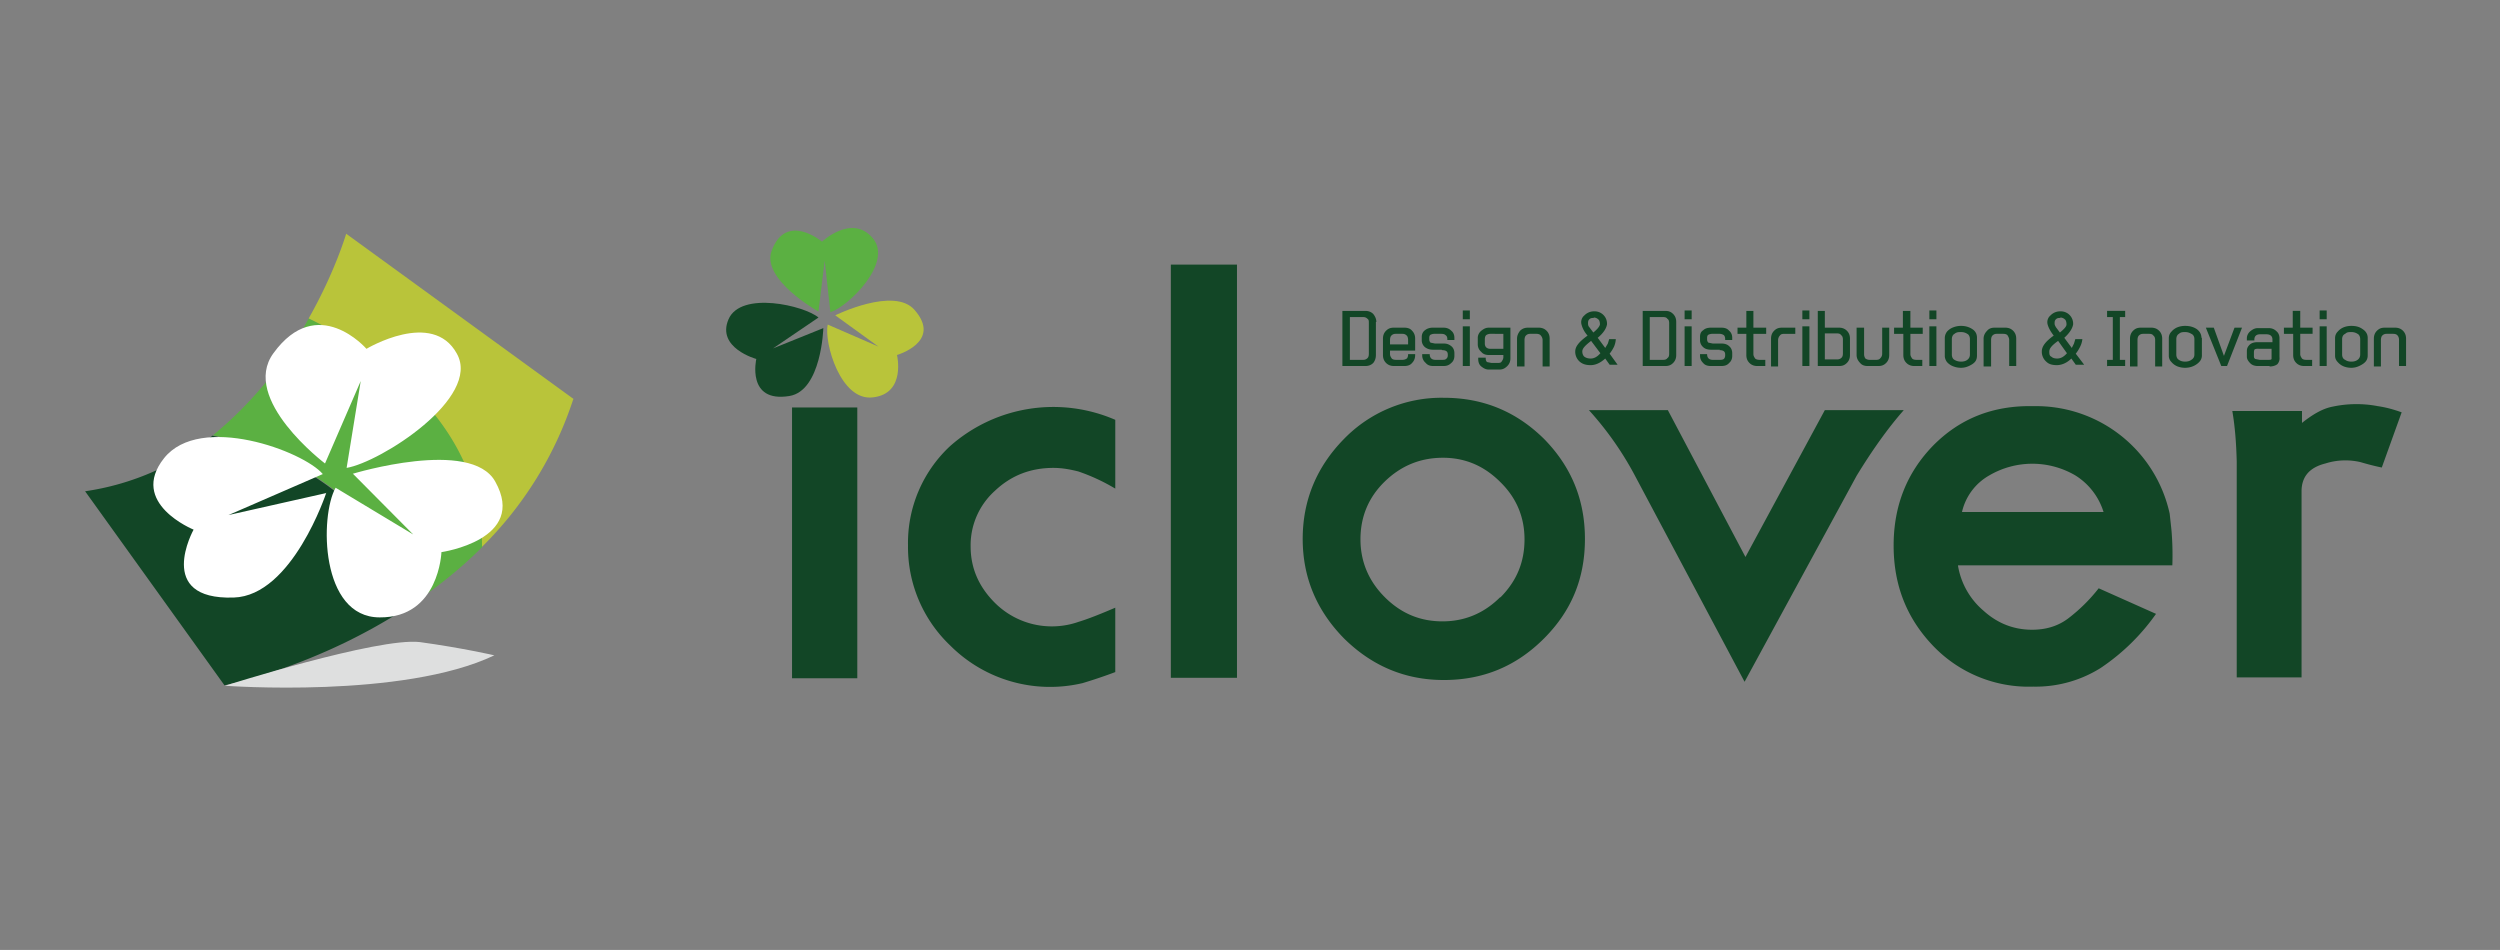 <svg xmlns="http://www.w3.org/2000/svg" width="566.9" height="215.4">
  <rect width="100%" height="100%" fill="#808080" stroke="none"/>
  <path fill="#5BB042" d="M185.5 70.6s-13-7.3-10.5-13.8c3.3-8.8 11.4-2 11.4-2s6.8-6.4 11.5-.8c4.7 5.5-5.5 15.5-9.6 16.8L187 59.1l-1.4 11.5z"/>
  <path fill="#124626" d="M186.7 74.4s-.4 14.2-7.7 15.4c-9.8 1.6-7.5-8.4-7.5-8.4s-9.1-2.5-6.3-9 17.2-3.1 20.4-.4l-10.3 7 11.4-4.6z"/>
  <path fill="#B9C43A" d="M189.4 71.5s13.4-6.6 18-1.2c6.3 7.2-4 10.2-4 10.2s2.1 8.7-5.4 9.6c-7.4 1-11.2-12.5-10.3-16.5l11.5 5-9.8-7.1z"/>
  <path fill="#124626" d="M179.6 92.4h14.8v61.4h-14.8zm73.3 60a113.5 113.5 0 01-7.4 2.5 32 32 0 01-30-8.5 30.8 30.8 0 01-9.6-22.7 30 30 0 019.5-22.5 35.3 35.3 0 0137.5-6v15.6a44 44 0 00-8.4-3.9c-2-.5-3.8-.8-5.6-.8-5.2 0-9.6 1.7-13.3 5.2a16.6 16.6 0 00-5.5 12.6c0 5 1.9 9.2 5.5 12.8a18.3 18.3 0 0019 4.3c2-.6 4.8-1.7 8.3-3.2v14.5zM265.5 60h15v93.7h-15zm84.6 39.5c6.2 6.3 9.3 13.8 9.3 22.7s-3 16.3-9.3 22.6-13.8 9.4-22.7 9.4c-8.8 0-16.3-3.2-22.6-9.4-6.2-6.3-9.4-13.8-9.4-22.6s3.2-16.4 9.4-22.7a30.8 30.8 0 0122.6-9.3c8.9 0 16.4 3.1 22.7 9.3m-9.9 36c3.7-3.7 5.5-8 5.5-13.2 0-5-1.8-9.4-5.5-13-3.7-3.7-8-5.5-13-5.5-5.1 0-9.5 1.8-13.2 5.4s-5.5 8-5.5 13.1 1.9 9.5 5.5 13.1c3.7 3.7 8 5.5 13.1 5.5 5 0 9.4-1.8 13.1-5.5M431.7 93c-3.6 4.1-7.1 9-10.7 14.9l-25.4 46.7-25-47A73 73 0 00360.3 93h17.9l17.6 33.3 18-33.3h17.9zm12.3 35.3a17 17 0 005.8 10.2c3.2 2.9 6.9 4.3 11 4.3 3.1 0 5.8-.8 8.1-2.5a38 38 0 007-6.9l13 5.8a48 48 0 01-12.6 12.3 27.7 27.7 0 01-15.2 4.2 30 30 0 01-22.8-9.3c-6-6.3-8.9-13.8-8.9-22.7 0-9 3-16.5 8.9-22.6 6-6.1 13.5-9.2 22.8-9a31 31 0 0130.9 24.4l.4 3.7c.2 2.3.3 5 .2 8H444zm33-12.2a15 15 0 00-6.4-8.3 19.3 19.3 0 00-19.5 0 12.8 12.8 0 00-6.2 8.3h32zM540 106a60.3 60.3 0 01-4.7-1.2 15 15 0 00-8 .3c-3.6.9-5.4 3-5.4 6.3v42.2h-14.7v-42.2-6.7c-.1-4.2-.4-8-1-11.5H522v2.7c2.5-2 4.8-3.3 7-3.7a25.8 25.8 0 0110.2-.1c1.4.2 3.2.6 5.4 1.4l-4.5 12.5z"/>
  <path fill="#5BB042" d="M70 72.2a88.7 88.7 0 01-21.7 26.5c17.3 4 38 13.9 44.8 38.5 5.6-3.7 11.1-8 16.3-13.2.2-28.8-25.5-45.1-39.3-51.8"/>
  <path fill="#B9C43A" d="M130.1 90.5L78.5 53S76 61.6 70 72.2c13.8 6.7 39.5 23 39.3 51.8A83.4 83.4 0 00130 90.5"/>
  <path fill="#124626" d="M48.3 98.7a59.7 59.7 0 01-29 12.7l31.6 44S72 151.3 93 137.3c-6.8-24.6-27.5-34.5-44.8-38.5"/>
  <path fill="#FFF" d="M73.7 105.1S54.4 90.5 62 80.1c10-13.8 21.1-1 21.1-1s15-9 20.5 1.1c5.6 10-17.3 24.6-25 25.9l3.2-19.7-8.1 18.7zm.3 6.6s-7.7 23.4-21 23.8c-18 .6-9.1-15.4-9.1-15.4s-14.8-6-6.7-16.2c8.2-10.3 31.6-1.6 36 3.6l-21.4 9.3 22.2-5zm6.1-4.3s26.7-8.1 32.2 1.8c7.4 13.2-12.2 16-12.2 16s-.5 14.9-14 14.8c-13.5 0-13.6-23-10-29.4l17.6 10.6L80 107.4z"/>
  <path fill="#DEDFDF" d="M51 155.5s40.4 3 61.1-6.9c0 0-7.4-1.7-16.9-3-9.5-1.1-44.2 9.9-44.2 9.9"/>
  <g fill="#124626">
    <path d="M312 73v7.5c0 .7-.2 1.3-.6 1.8-.5.5-1.1.7-1.8.7h-5.2V70.5h5.2c.7 0 1.3.2 1.8.7.4.5.7 1.1.7 1.8zm-1.6 7.3v-7c0-.5 0-.8-.3-1-.3-.3-.6-.4-1-.4h-3v9.7h3c.4 0 .7-.1 1-.4.2-.2.3-.5.3-1zm10.5-.8h-5.7v.8c0 .4.2.7.4 1 .2.2.5.3 1 .3h1.4c.4 0 .7-.1 1-.3.2-.2.3-.5.3-1h1.6v.2c0 .7-.2 1.3-.7 1.8-.4.5-1 .7-1.8.7h-2.3c-.7 0-1.3-.2-1.8-.7-.5-.5-.7-1.1-.7-1.8v-3.7c0-.7.2-1.3.7-1.8.5-.5 1-.7 1.8-.7h2.3c.8 0 1.4.2 1.8.7.5.5.7 1.1.7 1.8v2.7zm-5.7-2.4v1h4.1v-1c0-.4-.1-.8-.3-1-.3-.3-.6-.4-1-.4h-1.5c-.4 0-.7.1-1 .4-.2.2-.3.6-.3 1zm11.7 2.2h-2c-.7 0-1.3-.2-1.8-.6a2 2 0 01-.7-1.5v-.8c0-.7.3-1.2.7-1.5.5-.4 1.1-.6 1.8-.6h2.4c.7 0 1.3.2 1.8.7.5.4.7 1 .7 1.6v.5h-1.6v-.2c0-.4-.1-.7-.4-.9-.2-.2-.5-.3-1-.3h-1.4a2 2 0 00-1 .2c-.2.1-.3.4-.3.7v.3c0 .4.1.6.3.8l1 .2h2c.7 0 1.2.2 1.7.6.5.4.7 1 .7 1.6v.6c0 .6-.2 1.2-.7 1.6-.5.5-1 .7-1.8.7H325c-.7 0-1.3-.2-1.7-.7a2.2 2.2 0 01-.8-1.6v-.4h1.7c0 .9.5 1.3 1.3 1.3h1.4c.5 0 .8 0 1-.2.3-.2.4-.5.4-.8v-.2c0-.7-.4-1-1.3-1zm6.4-6.9h-1.6v-2h1.6v2zM331.7 83V74h1.6V83h-1.6zm10.8-8.7v7c0 .6-.2 1.2-.7 1.7-.5.5-1 .8-1.8.8h-2.4c-.7 0-1.2-.3-1.7-.7s-.7-1-.7-1.7v-.3h1.7c0 .4 0 .7.3 1l1 .2h1.3c.5 0 .8 0 1-.3.2-.3.4-.6.4-1v-.5h-3.3c-.7 0-1.3-.2-1.7-.7a2.2 2.2 0 01-.8-1.7v-1.5c0-.6.3-1.2.8-1.6s1-.7 1.7-.7h5zm-4.4 4.8h2.8v-3.4H338c-.4 0-.7.1-1 .3-.2.2-.3.5-.3 1v.9c0 .8.5 1.2 1.3 1.2zm13.3 4h-1.6v-6c0-.4-.2-.8-.4-1-.2-.3-.6-.4-1-.4H347c-.4 0-.7.1-1 .4-.2.2-.3.6-.3 1v6H344v-6.3c0-.7.3-1.3.7-1.8.5-.5 1.1-.7 1.8-.7h2.4c.7 0 1.3.2 1.8.7.5.5.7 1.1.7 1.8V83zm15.3-.4H365l-1-1.4c-1.1 1-2.2 1.5-3.3 1.5-1 0-1.8-.2-2.5-.8a3 3 0 01-1-2.3c0-1.2 1-2.3 2.8-3.6-.8-.9-1.2-1.8-1.4-2.6a2 2 0 01.7-2 3 3 0 012.2-.9 2.8 2.8 0 012.9 3c-.2 1-.9 2-2.1 3l1.7 2.3.6-1 .3-1h1.5a5 5 0 01-.4 1.7 8.7 8.7 0 01-1 1.6l1.8 2.5zm-3.8-2.6l-2.1-2.8c-1.3 1-2 1.7-2 2.4 0 .5.2 1 .5 1.2.4.3.9.4 1.4.4.8 0 1.5-.4 2.2-1.2zm-1.5-8c-.4 0-.7 0-1 .3s-.3.6-.3 1c0 .3.1.6.3.8l.9 1.2c1-.8 1.4-1.4 1.5-1.8 0-.5-.1-1-.4-1.2a1.5 1.5 0 00-1-.4zm18.7.9v7.5c0 .7-.2 1.3-.7 1.8-.5.5-1 .7-1.8.7h-5.1V70.5h5.1c.8 0 1.3.2 1.8.7.5.5.7 1.1.7 1.8zm-1.6 7.3v-7c0-.5-.1-.8-.4-1-.2-.3-.5-.4-1-.4h-3v9.7h3c.5 0 .8-.1 1-.4.3-.2.4-.5.4-1zm5.1-7.9H382v-2h1.6v2zM382 83V74h1.6V83H382zm8-3.7h-2c-.8 0-1.4-.2-1.8-.6a2 2 0 01-.7-1.5v-.8c0-.7.2-1.2.7-1.5.4-.4 1-.6 1.8-.6h2.3c.8 0 1.4.2 1.8.7.5.4.7 1 .7 1.6v.5h-1.6v-.2c0-.4-.1-.7-.3-.9-.3-.2-.6-.3-1-.3h-1.5a2 2 0 00-1 .2c-.2.1-.3.4-.3.7v.3c0 .4.1.6.3.8l1 .2h2c.7 0 1.3.2 1.7.6.5.4.7 1 .7 1.6v.6c0 .6-.2 1.2-.7 1.6-.4.5-1 .7-1.8.7H388c-.8 0-1.4-.2-1.8-.7a2.2 2.2 0 01-.7-1.6v-.4h1.6c0 .9.5 1.3 1.3 1.3h1.5c.4 0 .7 0 1-.2.2-.2.3-.5.3-.8v-.2c0-.7-.4-1-1.3-1zm4-3.6v-1.4h2v-3.8h1.6v3.8h2.9v1.4h-2.9v4.6c0 .4.2.7.4 1 .2.2.6.3 1 .3h1.3V83h-1.8c-.7 0-1.3-.2-1.8-.7-.5-.5-.7-1.1-.7-1.8v-4.8h-2zm13.1-1.4v1.4h-2.5c-.5 0-.8.1-1 .4-.2.2-.4.6-.4 1v6h-1.6v-6.3c0-.7.2-1.3.7-1.8.5-.5 1-.7 1.8-.7h3zm3.2-1.9h-1.6v-2h1.6v2zM408.7 83V74h1.6V83h-1.6zm3.5 0V70.5h1.6v3.8h3.2c.7 0 1.3.2 1.8.7.5.5.7 1.1.7 1.8v3.7c0 .7-.2 1.3-.7 1.8-.5.5-1 .7-1.8.7h-4.8zm5.7-2.7V77c0-.4-.1-.8-.4-1-.2-.3-.5-.4-1-.4h-2.7v5.9h2.8c.4 0 .7-.1 1-.4.2-.2.3-.5.3-1zm8.9-6h1.6v6.2c0 .7-.2 1.3-.7 1.8-.5.5-1 .7-1.8.7h-2.4c-.7 0-1.3-.2-1.7-.7-.5-.5-.8-1.1-.8-1.8v-6.2h1.7v6c0 .4.1.7.3 1 .3.2.6.3 1 .3h1.4c.5 0 .8-.1 1-.4.2-.2.4-.5.4-1v-6zm2.7 1.4v-1.4h2v-3.8h1.7v3.8h2.8v1.4h-2.8v4.6c0 .4.2.7.4 1 .2.2.5.3 1 .3h1.3V83h-1.8c-.7 0-1.3-.2-1.8-.7-.5-.5-.7-1.1-.7-1.8v-4.8h-2zm9.6-3.3h-1.6v-2h1.6v2zM437.5 83V74h1.6V83h-1.6zm10.8-6.4v4c0 .9-.3 1.5-1.1 2s-1.6.8-2.5.8a4.7 4.7 0 01-1.7-.3 3.5 3.5 0 01-1.5-1c-.3-.4-.5-.9-.5-1.4v-4c0-.6.2-1.1.5-1.5a3.5 3.5 0 011.5-1 4.7 4.7 0 011.7-.3c.9 0 1.7.2 2.5.7.8.5 1.1 1.2 1.1 2zm-1.6 3.8v-3.5c0-.5-.2-1-.6-1.2a2.5 2.5 0 00-1.4-.4c-.6 0-1 0-1.5.4-.4.2-.6.7-.6 1.2v3.5c0 .5.2 1 .6 1.2.5.3 1 .4 1.5.4s1-.1 1.4-.4c.4-.3.6-.7.6-1.2zm10.5 2.6h-1.6v-6c0-.3-.2-.7-.4-1-.2-.2-.5-.3-1-.3h-1.4c-.4 0-.7.1-1 .4-.2.2-.3.6-.3 1v6h-1.7v-6.3c0-.7.3-1.3.8-1.8.4-.5 1-.7 1.7-.7h2.4c.7 0 1.3.2 1.8.7.5.5.7 1.1.7 1.8V83zm15.4-.3h-1.9l-1-1.4c-1 1-2.2 1.5-3.3 1.5-1 0-1.8-.2-2.4-.8a3 3 0 01-1-2.3c0-1.2.9-2.3 2.7-3.6-.7-.9-1.2-1.8-1.4-2.6a2 2 0 01.7-2 3 3 0 012.2-.9 2.8 2.8 0 012.9 3c-.2 1-.9 2-2 3l1.7 2.3.5-1 .3-1h1.6a5 5 0 01-.5 1.7 8.7 8.7 0 01-1 1.6l1.9 2.5zm-3.9-2.6l-2-2.8c-1.4 1-2 1.7-2 2.4 0 .5 0 1 .5 1.2.3.3.8.4 1.3.4.8 0 1.5-.4 2.2-1.2zm-1.5-8c-.4 0-.7 0-1 .3s-.3.6-.3 1c0 .3.2.6.3.8l.9 1.2c1-.8 1.5-1.4 1.5-1.8 0-.5-.1-1-.4-1.2a1.5 1.5 0 00-1-.4zm10.6 11v-1.5h1.3v-9.7h-1.3v-1.4h4.1v1.4h-1.2v9.7h1.2V83h-4zm12.5 0h-1.6v-6c0-.4-.1-.8-.4-1-.2-.3-.5-.4-1-.4H486c-.4 0-.7.1-1 .4-.2.2-.3.6-.3 1v6H483v-6.3c0-.7.2-1.3.7-1.8.5-.5 1-.7 1.8-.7h2.3c.7 0 1.3.2 1.8.7.5.5.7 1.1.7 1.8V83zm9-6.5v4c0 .9-.5 1.5-1.2 2s-1.6.8-2.6.8a4.7 4.7 0 01-1.7-.3 3.5 3.5 0 01-1.4-1c-.4-.4-.6-.9-.6-1.4v-4c0-.6.2-1.1.6-1.5a3.5 3.5 0 011.4-1 4.7 4.7 0 011.7-.3c1 0 1.8.2 2.6.7.7.5 1.1 1.2 1.1 2zm-1.7 3.8v-3.5c0-.5-.2-1-.7-1.2a2.5 2.5 0 00-1.4-.4c-.5 0-1 0-1.4.4-.4.2-.6.7-.6 1.2v3.5c0 .5.2 1 .6 1.2.4.3.9.4 1.4.4.5 0 1-.1 1.4-.4.5-.3.7-.7.7-1.2zm9-6.1h1.8L505 83h-1.3l-3.5-8.7h1.8l2.3 6.4 2.4-6.4zm8 8.7H512c-.7 0-1.3-.2-1.7-.6s-.8-.9-.8-1.5v-1.3c0-.6.2-1 .6-1.4.4-.4 1-.6 1.7-.6h3.5V77c0-.8-.5-1.2-1.4-1.2h-1.4c-.8 0-1.3.4-1.3 1.2v.2h-1.7v-.5c0-.6.3-1.2.8-1.6s1-.7 1.7-.7h2.4c.7 0 1.3.2 1.8.7.5.4.7 1 .7 1.6V81a2 2 0 01-.5 1.6c-.4.3-1 .5-1.7.5zm-2.2-1.4h2c.3 0 .6 0 .7-.2v-2.3h-2.8a2 2 0 00-1 .1c-.1.1-.2.3-.2.7v.8c0 .3 0 .5.3.7l1 .2zm5.5-5.9v-1.4h2v-3.8h1.7v3.8h2.8v1.4h-2.8v4.6c0 .4.2.7.4 1 .2.2.5.3 1 .3h1.3V83h-1.8c-.7 0-1.3-.2-1.8-.7-.5-.5-.7-1.1-.7-1.8v-4.8h-2zm9.6-3.3H526v-2h1.6v2zM526 83V74h1.6V83H526zm10.9-6.4v4c0 .9-.4 1.5-1.2 2s-1.6.8-2.5.8a4.7 4.7 0 01-1.7-.3 3.5 3.5 0 01-1.4-1c-.4-.4-.6-.9-.6-1.4v-4c0-.6.2-1.1.6-1.5a3.5 3.5 0 011.4-1 4.7 4.7 0 011.7-.3c1 0 1.8.2 2.5.7.8.5 1.2 1.2 1.2 2zm-1.7 3.8v-3.5c0-.5-.2-1-.6-1.2a2.5 2.5 0 00-1.4-.4c-.6 0-1 0-1.4.4-.5.2-.7.7-.7 1.2v3.5c0 .5.2 1 .7 1.2.4.3.9.4 1.4.4.5 0 1-.1 1.4-.4.4-.3.6-.7.6-1.2zm10.5 2.6H544v-6c0-.3-.1-.7-.4-1-.2-.2-.5-.3-1-.3h-1.4c-.4 0-.7.1-1 .4-.2.2-.3.6-.3 1v6h-1.6v-6.3c0-.7.2-1.3.7-1.8.5-.5 1-.7 1.8-.7h2.3c.7 0 1.3.2 1.8.7.5.5.7 1.1.7 1.8V83z"/>
  </g>
</svg>
